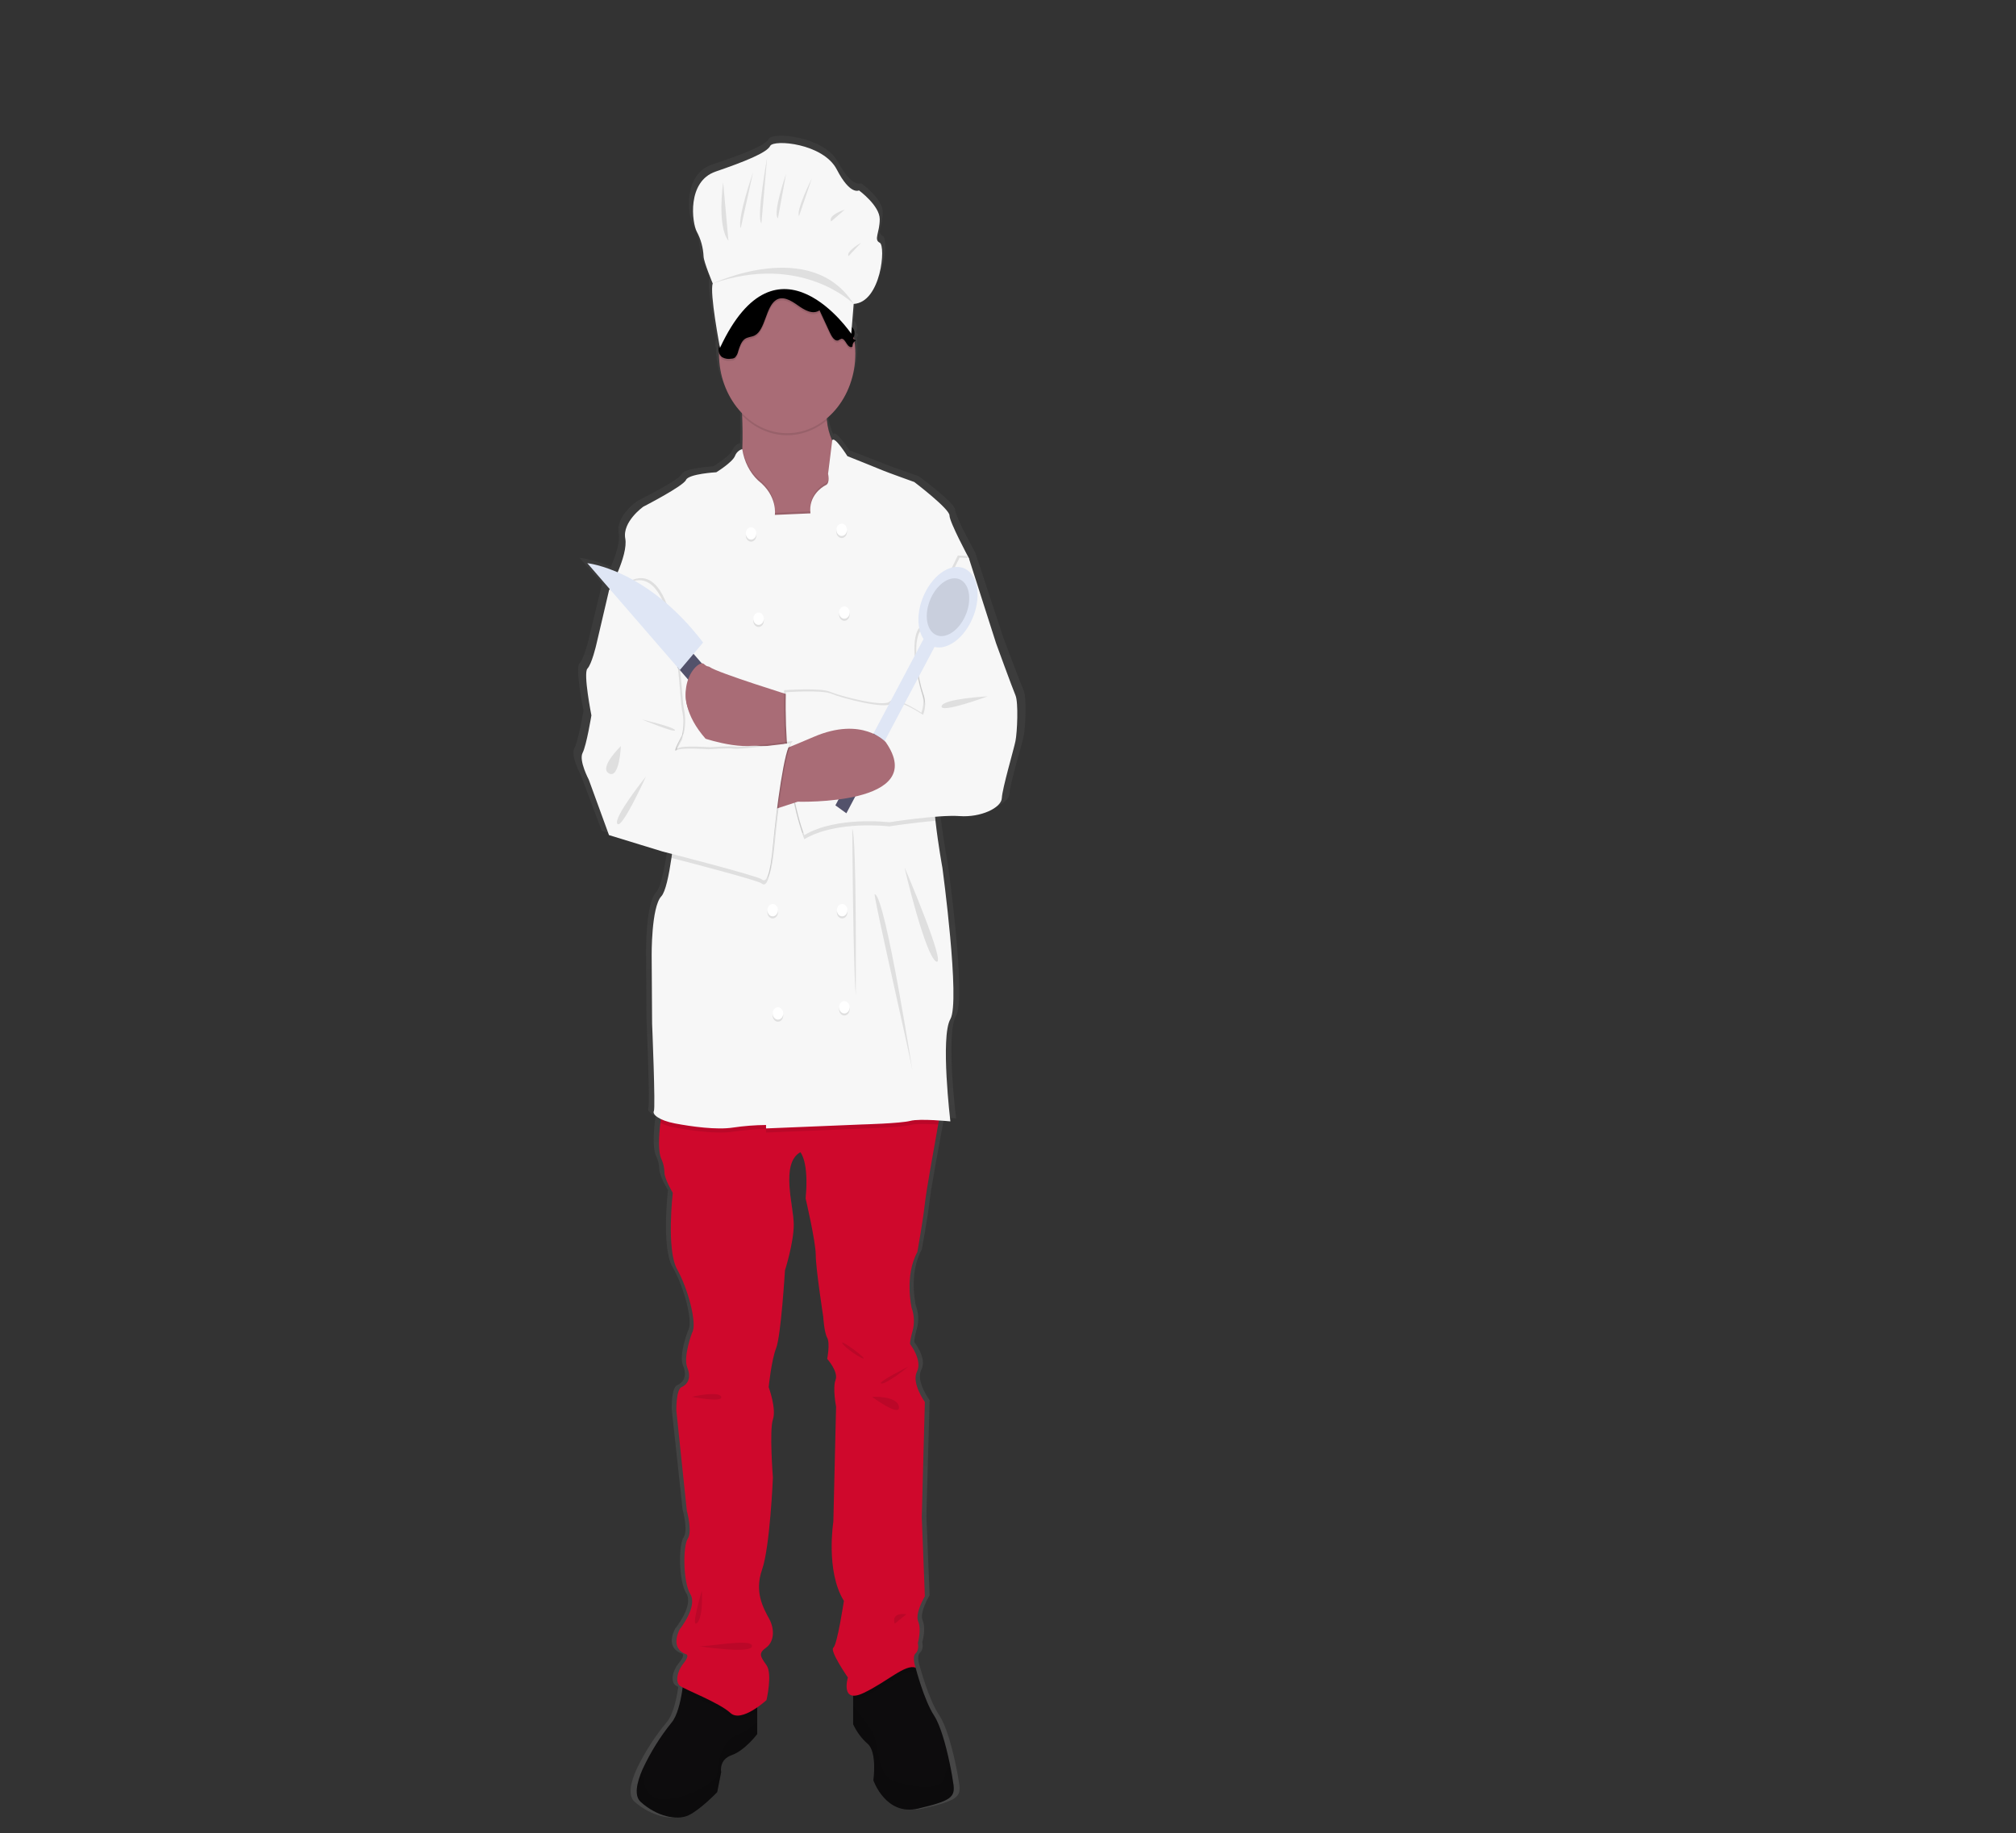 <svg width="1003" height="912" viewBox="0 0 1003 912" fill="none" xmlns="http://www.w3.org/2000/svg">
<rect x="0" y="0" width="1003" height="912" fill="#333333" stroke="none"/>
<path d="M509.28 343.476C507.69 339.88 499.286 317.537 499.286 317.537L485.204 274.905C485.204 274.905 475.209 256.928 475.209 253.589C475.209 250.25 457.038 236.896 457.038 236.896C457.038 236.896 442.274 231.76 441.138 231.246C440.003 230.732 422.513 223.973 422.513 223.973C422.513 223.973 415.626 213.392 414.645 216.155L414.644 216.162C414.608 216.092 414.572 216.032 414.536 215.96C413.129 212.888 412.238 209.53 411.91 206.067C411.873 205.76 411.841 205.435 411.808 205.114C416.344 201.522 420.062 196.692 422.64 191.042C425.218 185.392 426.577 179.093 426.602 172.691C426.598 171.006 426.501 169.322 426.311 167.651C426.436 167.56 426.566 167.48 426.702 167.411C426.984 167.267 426.913 167.151 426.705 167.029C426.776 166.986 426.847 166.939 426.919 166.904C427.295 166.713 427.044 166.568 426.68 166.397L426.701 166.384C427.214 166.124 426.566 165.951 426.045 165.676C426.017 165.498 425.991 165.32 425.961 165.143C426.076 164.805 426.147 164.448 426.17 164.085C426.216 164.112 426.258 164.141 426.307 164.166C426.434 163.504 426.43 162.817 426.298 162.157C426.265 162.291 426.226 162.423 426.179 162.551C426.212 161.953 426.106 161.355 425.874 160.82C425.641 160.286 425.29 159.833 424.857 159.511C424.831 159.485 424.802 159.456 424.776 159.429L425.739 147.908C439.943 147.123 442.435 118.891 439.196 117.323C435.956 115.754 439.196 112.356 439.196 105.559C439.196 98.763 428.48 91.182 428.48 91.182C428.48 91.182 423.995 93.796 417.018 80.725C410.04 67.655 384.374 65.564 382.629 68.962C380.885 72.36 369.422 76.804 354.471 81.771C339.519 86.738 342.26 107.389 344.752 111.833C346.805 115.507 348.007 119.74 348.241 124.119C348.241 126.733 352.976 137.713 352.976 137.713C351.482 141.517 355.283 162.359 356.408 168.282C356.39 168.464 356.372 168.646 356.356 168.829C356.347 168.847 356.334 168.862 356.325 168.88C356.271 168.976 356.222 169.075 356.179 169.178C355.938 169.792 355.858 170.476 355.95 171.143C355.868 171.872 355.955 172.613 356.202 173.29C356.287 178.87 357.392 184.365 359.443 189.406C361.494 194.447 364.443 198.918 368.093 202.52C368.111 202.876 368.128 203.235 368.145 203.602C368.354 208.44 368.472 214.162 368.254 219.638C368.243 219.918 368.225 220.192 368.212 220.471C367.388 220.666 366.614 221.084 365.954 221.692C365.294 222.301 364.765 223.082 364.411 223.973C363.003 227.137 354.826 232.016 354.826 232.016C354.826 232.016 340.516 232.787 339.153 235.869C337.79 238.951 317.12 249.223 317.12 249.223C317.12 249.223 306.218 256.671 307.808 265.146C308.638 269.574 306.306 276.454 303.89 282.017C298.835 279.778 293.572 278.245 288.21 277.449L299.789 290.392C299.547 290.834 299.404 291.085 299.404 291.085L292.817 318.307C292.817 318.307 290.545 327.81 288.274 330.121C286.002 332.432 290.318 353.492 290.318 353.492C290.318 353.492 287.819 368.387 285.775 372.239C283.731 376.092 288.955 385.594 288.955 385.594L299.404 413.33L327.115 421.549C327.115 421.549 328.961 422.005 331.945 422.752C331.851 423.414 331.755 424.075 331.657 424.733C330.322 433.568 328.568 441.693 326.433 443.892C321.209 449.285 321.436 473.426 321.436 473.426L321.663 507.583C321.663 507.583 323.48 549.701 322.572 551.242C321.998 552.215 323.149 553.801 326.186 555.226C326.099 555.86 326.014 556.503 325.933 557.159C325.079 564.145 324.698 572.116 326.66 575.64C327.512 577.545 327.979 579.654 328.023 581.803C328.023 585.142 332.339 592.076 332.339 592.076C332.339 592.076 328.932 620.583 334.61 630.342C340.289 640.101 345.059 657.822 342.333 661.931C342.333 661.931 337.563 674.001 339.834 679.395C342.106 684.788 339.834 687.87 336.882 689.154C333.929 690.438 334.183 700.967 334.183 700.967L339.607 751.047C339.607 751.047 342.56 761.32 340.062 764.915C337.563 768.511 337.563 786.488 341.424 792.652C345.286 798.815 335.973 810.115 335.973 810.115C335.973 810.115 330.295 819.618 339.38 822.699C339.38 822.699 341.197 823.213 337.79 827.322C334.383 831.431 333.702 836.568 335.973 838.365C336.444 838.695 336.937 838.981 337.446 839.22C337.362 839.829 337.271 840.46 337.163 841.129C336.291 846.491 334.646 853.476 331.657 856.856C325.864 863.791 320.865 871.574 316.784 880.011C313.668 886.914 312.305 893.376 315.758 896.406C323.935 903.597 334.383 905.909 340.516 903.084C346.648 900.259 355.28 891.527 355.28 891.527L357.324 881.511C357.324 881.511 355.961 875.347 362.775 873.036C369.589 870.724 375.95 862.506 375.95 862.506V849.193C377.599 848.092 379.192 846.877 380.719 845.556C380.719 845.556 383.899 832.459 380.719 828.093C377.539 823.727 376.404 822.186 380.492 819.361C384.581 816.536 385.135 810.372 382.137 804.979C379.129 799.586 374.36 791.625 378.448 780.324C382.536 769.024 384.036 734.354 384.036 734.354C384.036 734.354 382.128 710.727 384.036 705.333C385.944 699.94 381.855 689.154 381.855 689.154C381.855 689.154 383.218 675.799 385.716 669.636C388.215 663.472 390.259 630.856 390.259 630.856C390.259 630.856 394.802 616.988 394.802 607.999C394.802 599.01 387.761 577.438 398.209 571.788C398.209 571.788 402.752 576.41 400.935 594.901C400.935 594.901 406.159 616.474 406.159 623.151C406.159 629.829 410.02 653.97 410.02 653.97C410.02 653.97 410.475 661.674 412.065 664.499C413.655 667.324 412.065 675.029 412.065 675.029C412.065 675.029 417.97 681.449 416.38 685.558C414.79 689.668 416.653 698.934 416.653 698.934L415.245 756.44C415.245 756.44 411.156 781.095 420.696 795.991C420.696 795.991 417.289 817.82 415.245 819.361C413.2 820.902 422.74 834.256 422.74 834.256C422.74 834.256 420.096 842.908 425.466 843.332V857.627C427.33 861.476 429.888 864.805 432.961 867.386C437.959 871.495 435.914 885.62 435.914 885.62C435.914 885.62 442.274 903.597 459.082 899.745C475.891 895.893 478.162 894.095 477.254 887.675C476.927 885.333 476.2 881.152 475.155 876.406C473.347 868.157 470.576 858.202 467.26 853.292C462.035 845.557 457.72 829.377 457.72 829.377C457.72 829.377 455.675 823.984 457.72 822.186C459.764 820.388 458.855 817.05 458.855 817.05C458.855 817.05 460.845 810.372 459.055 806.263C457.265 802.154 462.49 793.679 462.49 793.679L460.9 754.129L462.49 696.602C462.49 696.602 455.448 687.099 458.401 681.449C461.354 675.799 454.994 667.838 454.994 667.838C454.994 667.838 454.313 667.581 456.13 661.161C457.217 657.377 457.055 653.255 455.675 649.604C455.675 649.604 451.814 633.681 458.628 621.611C458.628 621.611 461.581 605.688 462.49 597.47C463.116 591.758 467.041 570.422 469.377 557.94C469.509 557.235 469.635 556.559 469.756 555.914C473.12 556.129 475.664 556.379 475.664 556.379C475.664 556.379 470.439 514.004 475.664 505.272C480.888 496.54 471.575 429.767 471.575 429.767C471.575 429.767 469.349 418.097 467.977 406.191C467.899 405.513 467.828 404.835 467.755 404.157C471.972 403.763 476.206 403.653 480.434 403.828C491.336 404.599 502.012 399.719 502.239 394.84C502.466 389.96 508.372 370.699 509.28 366.333C510.189 361.967 510.87 347.071 509.28 343.476Z" fill="url(#paint0_linear_111_2)"/>
<path d="M376.744 838.908V862.688C376.744 862.688 370.616 870.871 364.05 873.172C357.484 875.473 358.798 881.61 358.798 881.61L356.828 891.582C356.828 891.582 348.511 900.276 342.602 903.089C336.692 905.902 326.625 903.6 318.745 896.441C315.419 893.423 316.732 886.99 319.735 880.117C323.647 871.747 328.463 863.999 334.066 857.063C336.946 853.698 338.531 846.743 339.371 841.404C339.993 837.405 340.194 834.306 340.194 834.306L376.744 838.908Z" fill="#0D0C0D"/>
<path opacity="0.1" d="M376.744 856.654V862.688C376.744 862.688 370.616 870.871 364.05 873.172C357.484 875.473 358.798 881.61 358.798 881.61L356.828 891.582C356.828 891.582 348.511 900.276 342.602 903.089C336.692 905.902 326.625 903.6 318.745 896.441C315.419 893.423 316.732 886.99 319.735 880.117C319.595 887.338 321.424 895.449 330.345 895.162C339.973 894.805 349.252 890.863 356.828 883.911C356.828 883.911 356.609 867.035 366.677 863.2C370.356 861.781 373.773 859.559 376.744 856.654V856.654Z" fill="black"/>
<path d="M456.849 899.765C440.653 903.6 434.524 885.701 434.524 885.701C434.524 885.701 436.494 871.638 431.679 867.547C428.702 864.952 426.238 861.638 424.457 857.83V834.306L444.154 817.941L454.817 828.967L455.535 829.703C455.535 829.703 459.694 845.812 464.728 853.514C467.923 858.403 470.593 868.314 472.335 876.527C473.342 881.252 474.043 885.415 474.358 887.747C475.233 894.139 473.045 895.929 456.849 899.765Z" fill="#0D0C0D"/>
<path opacity="0.1" d="M456.849 899.765C440.653 903.6 434.524 885.701 434.524 885.701C434.524 885.701 436.494 871.638 431.679 867.547C428.702 864.952 426.238 861.638 424.457 857.83V848.717C427.582 852.573 433.474 860.039 434.743 863.2C436.494 867.547 436.713 883.4 444.811 886.213C452.909 889.025 468.667 891.582 469.98 884.423C470.526 881.702 471.316 879.055 472.335 876.527C473.342 881.252 474.043 885.415 474.358 887.747C475.233 894.139 473.045 895.929 456.849 899.765Z" fill="black"/>
<path opacity="0.1" d="M340.194 834.306L376.744 838.908V851.479C372.621 854.332 366.712 857.36 363.394 854.25C358.491 849.668 343.915 843.848 339.371 841.404C339.993 837.405 340.194 834.306 340.194 834.306Z" fill="black"/>
<path opacity="0.1" d="M455.535 831.749C450.502 829.703 441.528 838.653 429.709 844.278C428.067 845.182 426.273 845.65 424.457 845.649V834.306L444.155 817.941L454.817 828.967C454.982 829.918 455.222 830.85 455.535 831.749Z" fill="black"/>
<path d="M468.448 550.224C468.448 550.224 467.757 553.988 466.768 559.45C464.518 571.877 460.736 593.12 460.132 598.807C459.256 606.989 456.411 622.843 456.411 622.843C449.845 634.861 453.566 650.714 453.566 650.714C454.896 654.362 455.052 658.449 454.003 662.22C452.252 668.613 452.909 668.869 452.909 668.869C452.909 668.869 459.037 676.795 456.192 682.421C453.347 688.046 460.132 697.507 460.132 697.507L458.599 754.783L460.132 794.161C460.132 794.161 455.098 802.599 456.822 806.69C458.547 810.782 456.63 817.43 456.63 817.43C456.63 817.43 457.505 820.754 455.535 822.544C453.566 824.334 455.535 829.703 455.535 829.703C450.501 827.658 441.528 836.607 429.709 842.233C417.891 847.858 421.83 834.562 421.83 834.562C421.83 834.562 412.638 821.265 414.608 819.731C416.578 818.197 419.86 796.462 419.86 796.462C410.668 781.632 414.608 757.085 414.608 757.085L415.965 699.829C415.965 699.829 414.17 690.603 415.702 686.512C417.234 682.421 411.544 676.028 411.544 676.028C411.544 676.028 413.076 668.357 411.544 665.544C410.012 662.732 409.574 655.061 409.574 655.061C409.574 655.061 405.853 631.025 405.853 624.377C405.853 617.729 400.819 596.25 400.819 596.25C402.57 577.84 398.193 573.237 398.193 573.237C388.125 578.862 394.91 600.341 394.91 609.291C394.91 618.24 390.533 632.048 390.533 632.048C390.533 632.048 388.563 664.522 386.155 670.659C383.748 676.795 382.435 690.092 382.435 690.092C382.435 690.092 386.374 700.831 384.536 706.201C382.697 711.57 384.536 735.095 384.536 735.095C384.536 735.095 383.091 769.614 379.152 780.865C375.212 792.116 379.808 800.042 382.706 805.412C385.595 810.782 385.061 816.918 381.122 819.731C377.182 822.544 378.276 824.078 381.34 828.425C384.405 832.772 381.34 845.812 381.34 845.812C381.34 845.812 368.865 857.319 363.394 852.205C357.922 847.091 340.413 840.443 338.224 838.653C336.036 836.863 336.692 831.749 339.975 827.658C343.258 823.567 341.507 823.055 341.507 823.055C332.753 819.987 338.224 810.526 338.224 810.526C338.224 810.526 347.198 799.275 343.477 793.138C339.756 787.002 339.756 769.103 342.164 765.523C344.571 761.943 341.726 751.715 341.726 751.715L336.5 701.854C336.5 701.854 336.254 691.37 339.1 690.092C341.945 688.813 344.134 685.745 341.945 680.375C339.756 675.005 344.352 662.987 344.352 662.987C346.979 658.896 342.383 641.253 336.911 631.536C331.439 621.82 334.722 593.437 334.722 593.437C334.722 593.437 330.564 586.533 330.564 583.209C330.523 581.075 330.074 578.978 329.251 577.073C327.36 573.564 327.727 565.627 328.55 558.672C329.347 551.942 330.564 546.133 330.564 546.133L468.448 550.224Z" fill="#CF082C"/>
<path d="M425.551 260.517L382.435 272.279C382.435 272.279 361.205 251.312 366.458 240.061C368.261 236.195 369.058 229.598 369.329 222.623C369.539 217.171 369.426 211.474 369.224 206.657C368.918 199.691 368.428 194.547 368.428 194.547C368.428 194.547 412.638 165.397 411.106 194.547C410.795 199.401 410.891 204.279 411.395 209.111C411.708 212.55 412.565 215.89 413.925 218.961C416.289 223.881 419.204 223.952 419.204 223.952L425.551 260.517Z" fill="#A96C76"/>
<path opacity="0.1" d="M411.395 209.111C405.164 214.333 397.602 216.934 389.943 216.488C382.284 216.042 374.98 212.576 369.224 206.657C368.918 199.691 368.428 194.547 368.428 194.547C368.428 194.547 412.638 165.397 411.106 194.547C410.795 199.401 410.891 204.279 411.395 209.111V209.111Z" fill="black"/>
<path d="M391.627 215.514C410.363 215.514 425.551 197.77 425.551 175.881C425.551 153.992 410.363 136.247 391.627 136.247C372.891 136.247 357.703 153.992 357.703 175.881C357.703 197.77 372.891 215.514 391.627 215.514Z" fill="#A96C76"/>
<path opacity="0.1" d="M425.551 260.517L382.435 272.279C382.435 272.279 361.205 251.312 366.458 240.061C368.261 236.195 369.058 229.598 369.329 222.623C370.281 228.688 373.068 234.152 377.182 238.016C387.031 245.687 385.499 255.147 385.499 255.147L403.227 254.38C402.133 245.942 408.699 241.34 410.887 240.317C413.076 239.294 411.981 234.692 411.981 234.692L413.925 218.961C416.289 223.881 419.204 223.952 419.204 223.952L425.551 260.517Z" fill="black"/>
<path opacity="0.1" d="M468.448 550.224C468.448 550.224 467.757 553.988 466.768 559.45C462.005 559.153 455.71 558.938 452.909 559.685C448.094 560.964 428.834 561.475 428.834 561.475L381.122 563.449V561.731C375.633 561.782 370.152 562.209 364.707 563.009C356.609 564.288 343.915 562.498 335.817 560.963C333.324 560.546 330.884 559.777 328.55 558.672C329.347 551.942 330.564 546.133 330.564 546.133L468.448 550.224Z" fill="black"/>
<path d="M464.728 387.855C464.036 392.632 464.544 400.548 465.419 408.362C466.741 420.217 468.886 431.836 468.886 431.836C468.886 431.836 477.86 498.317 472.826 507.011C467.792 515.705 472.826 557.895 472.826 557.895C472.826 557.895 457.724 556.361 452.909 557.639C448.094 558.918 428.834 559.429 428.834 559.429L381.122 561.403V559.685C375.633 559.737 370.152 560.164 364.707 560.964C356.609 562.242 343.915 560.452 335.817 558.918C327.719 557.384 324.436 554.315 325.311 552.781C326.187 551.247 324.436 509.312 324.436 509.312L324.217 475.304C324.217 475.304 323.998 451.269 329.032 445.899C331.089 443.71 332.779 435.62 334.066 426.824C335.913 414.09 336.911 399.873 336.911 399.873L303.644 295.804L302.987 293.758C302.987 293.758 312.617 276.37 311.085 267.932C309.553 259.494 320.059 252.079 320.059 252.079C320.059 252.079 339.975 241.851 341.288 238.783C342.602 235.714 356.39 234.947 356.39 234.947C356.39 234.947 364.269 230.089 365.626 226.939C365.956 226.059 366.461 225.283 367.099 224.677C367.737 224.07 368.49 223.65 369.294 223.451C370.222 229.591 373.024 235.13 377.182 239.038C387.031 246.709 385.499 256.17 385.499 256.17L403.227 255.403C402.133 246.965 408.699 242.363 410.887 241.34C413.076 240.317 411.981 235.714 411.981 235.714L414.03 219.155C414.975 216.404 421.611 226.939 421.611 226.939C421.611 226.939 438.464 233.669 439.558 234.18C440.653 234.692 454.879 239.806 454.879 239.806C454.879 239.806 472.388 253.102 472.388 256.426C472.388 259.75 482.018 277.649 482.018 277.649C482.018 277.649 481.904 278.365 481.694 279.674C479.47 293.768 466.33 376.86 464.728 387.855Z" fill="#F7F7F7"/>
<path d="M394.691 346.432C394.691 346.432 356.828 334.67 353.107 331.857C349.386 329.044 327.5 345.409 354.201 367.655C354.201 367.655 386.852 375.582 395.587 367.655C404.321 359.728 394.691 346.432 394.691 346.432Z" fill="#A96C76"/>
<path opacity="0.1" d="M476.546 276.37L481.143 276.626L494.712 319.072C494.712 319.072 502.81 341.318 504.342 344.898C505.874 348.478 505.218 363.308 504.342 367.655C503.467 372.002 497.776 391.179 497.557 396.038C497.339 400.896 487.052 405.754 476.546 404.987C466.041 404.22 441.528 408.055 441.528 408.055C441.528 408.055 415.349 404.859 399.287 414.448C399.287 414.448 389.001 389.645 390.095 343.364C390.095 343.364 408.261 342.085 412.857 344.131C417.453 346.176 439.777 352.057 442.622 348.989C445.468 345.921 458.381 354.614 458.381 354.614C459.038 352.928 459.378 351.097 459.378 349.245C459.378 347.392 459.038 345.561 458.381 343.875C456.192 337.738 452.471 318.561 457.286 312.424C462.101 306.287 476.546 276.37 476.546 276.37Z" fill="black"/>
<path opacity="0.1" d="M465.419 408.362C454.555 409.222 442.404 411.124 442.404 411.124C442.404 411.124 416.227 407.923 400.163 417.516C400.163 417.516 389.876 392.714 390.971 346.432C390.971 346.432 409.136 345.154 413.732 347.199C418.329 349.245 440.653 355.126 443.498 352.057C446.343 348.989 459.256 357.683 459.256 357.683C459.913 355.997 460.253 354.166 460.253 352.313C460.253 350.461 459.913 348.629 459.256 346.943C457.067 340.807 453.347 321.629 458.162 315.492C462.977 309.356 477.422 279.439 477.422 279.439L481.694 279.674C479.47 293.768 466.33 376.86 464.728 387.855C464.036 392.632 464.544 400.548 465.419 408.362Z" fill="black"/>
<path d="M477.422 277.393L482.018 277.649L495.588 320.095C495.588 320.095 503.685 342.341 505.218 345.921C506.75 349.5 506.093 364.331 505.218 368.678C504.342 373.025 498.652 392.202 498.433 397.06C498.214 401.919 487.927 406.777 477.422 406.01C466.916 405.243 442.404 409.078 442.404 409.078C442.404 409.078 416.225 405.881 400.163 415.471C400.163 415.471 389.876 390.668 390.971 344.386C390.971 344.386 409.136 343.108 413.732 345.154C418.329 347.199 440.653 353.08 443.498 350.012C446.343 346.943 459.256 355.637 459.256 355.637C459.913 353.951 460.253 352.12 460.253 350.267C460.253 348.415 459.913 346.584 459.256 344.898C457.067 338.761 453.347 319.584 458.162 313.447C462.977 307.31 477.422 277.393 477.422 277.393Z" fill="#F7F7F7"/>
<path d="M431.182 371.315L436.643 375.265L467.076 317.843L461.615 313.893L431.182 371.315Z" fill="#DFE6F5"/>
<path d="M482.681 310.067C488.059 299.918 487.48 288.119 481.388 283.712C475.295 279.304 465.996 283.958 460.618 294.107C455.239 304.255 455.818 316.054 461.911 320.462C468.003 324.869 477.302 320.215 482.681 310.067Z" fill="#DFE6F5"/>
<path opacity="0.1" d="M479.568 307.815C483.428 300.53 483.013 292.061 478.64 288.897C474.267 285.733 467.592 289.074 463.731 296.359C459.87 303.643 460.286 312.113 464.659 315.276C469.032 318.44 475.707 315.099 479.568 307.815Z" fill="black"/>
<path d="M415.627 400.664L421.088 404.614L440.024 368.885L434.563 364.934L415.627 400.664Z" fill="#53526B"/>
<path d="M383.529 403.197L396.88 398.85C396.88 398.85 462.758 400.896 440.653 369.189C440.653 369.189 429.053 356.149 404.759 366.632C380.465 377.116 373.68 378.394 373.68 378.394L383.529 403.197Z" fill="#A96C76"/>
<path opacity="0.1" d="M373.68 269.467C375.131 269.467 376.307 268.093 376.307 266.398C376.307 264.704 375.131 263.33 373.68 263.33C372.23 263.33 371.054 264.704 371.054 266.398C371.054 268.093 372.23 269.467 373.68 269.467Z" fill="black"/>
<path opacity="0.1" d="M418.766 267.677C420.217 267.677 421.393 266.303 421.393 264.608C421.393 262.914 420.217 261.54 418.766 261.54C417.316 261.54 416.14 262.914 416.14 264.608C416.14 266.303 417.316 267.677 418.766 267.677Z" fill="black"/>
<path d="M373.68 268.444C375.131 268.444 376.307 267.07 376.307 265.375C376.307 263.681 375.131 262.307 373.68 262.307C372.23 262.307 371.054 263.681 371.054 265.375C371.054 267.07 372.23 268.444 373.68 268.444Z" fill="white"/>
<path opacity="0.1" d="M377.401 311.913C378.851 311.913 380.027 310.539 380.027 308.844C380.027 307.15 378.851 305.776 377.401 305.776C375.95 305.776 374.775 307.15 374.775 308.844C374.775 310.539 375.95 311.913 377.401 311.913Z" fill="black"/>
<path opacity="0.1" d="M420.079 308.844C421.53 308.844 422.706 307.47 422.706 305.776C422.706 304.081 421.53 302.707 420.079 302.707C418.629 302.707 417.453 304.081 417.453 305.776C417.453 307.47 418.629 308.844 420.079 308.844Z" fill="black"/>
<path d="M377.401 310.89C378.851 310.89 380.027 309.516 380.027 307.821C380.027 306.127 378.851 304.753 377.401 304.753C375.95 304.753 374.775 306.127 374.775 307.821C374.775 309.516 375.95 310.89 377.401 310.89Z" fill="white"/>
<path opacity="0.1" d="M418.985 456.911C420.436 456.911 421.611 455.538 421.611 453.843C421.611 452.148 420.436 450.775 418.985 450.775C417.535 450.775 416.359 452.148 416.359 453.843C416.359 455.538 417.535 456.911 418.985 456.911Z" fill="black"/>
<path opacity="0.1" d="M384.42 456.911C385.87 456.911 387.046 455.538 387.046 453.843C387.046 452.148 385.87 450.775 384.42 450.775C382.969 450.775 381.793 452.148 381.793 453.843C381.793 455.538 382.969 456.911 384.42 456.911Z" fill="black"/>
<path d="M418.985 455.889C420.436 455.889 421.611 454.515 421.611 452.82C421.611 451.126 420.436 449.752 418.985 449.752C417.535 449.752 416.359 451.126 416.359 452.82C416.359 454.515 417.535 455.889 418.985 455.889Z" fill="white"/>
<path opacity="0.1" d="M387.046 508.29C388.497 508.29 389.673 506.916 389.673 505.221C389.673 503.527 388.497 502.153 387.046 502.153C385.596 502.153 384.42 503.527 384.42 505.221C384.42 506.916 385.596 508.29 387.046 508.29Z" fill="black"/>
<path opacity="0.1" d="M420.079 505.221C421.53 505.221 422.706 503.847 422.706 502.153C422.706 500.458 421.53 499.084 420.079 499.084C418.629 499.084 417.453 500.458 417.453 502.153C417.453 503.847 418.629 505.221 420.079 505.221Z" fill="black"/>
<path d="M387.046 507.267C388.497 507.267 389.673 505.893 389.673 504.198C389.673 502.504 388.497 501.13 387.046 501.13C385.596 501.13 384.42 502.504 384.42 504.198C384.42 505.893 385.596 507.267 387.046 507.267Z" fill="white"/>
<path d="M384.42 455.889C385.87 455.889 387.046 454.515 387.046 452.82C387.046 451.126 385.87 449.752 384.42 449.752C382.969 449.752 381.793 451.126 381.793 452.82C381.793 454.515 382.969 455.889 384.42 455.889Z" fill="white"/>
<path d="M420.079 504.198C421.53 504.198 422.706 502.825 422.706 501.13C422.706 499.435 421.53 498.062 420.079 498.062C418.629 498.062 417.453 499.435 417.453 501.13C417.453 502.825 418.629 504.198 420.079 504.198Z" fill="white"/>
<path d="M418.766 266.654C420.217 266.654 421.393 265.28 421.393 263.586C421.393 261.891 420.217 260.517 418.766 260.517C417.316 260.517 416.14 261.891 416.14 263.586C416.14 265.28 417.316 266.654 418.766 266.654Z" fill="white"/>
<path d="M420.079 307.821C421.53 307.821 422.706 306.448 422.706 304.753C422.706 303.058 421.53 301.685 420.079 301.685C418.629 301.685 417.453 303.058 417.453 304.753C417.453 306.448 418.629 307.821 420.079 307.821Z" fill="white"/>
<path opacity="0.1" d="M424.019 412.402C424.019 412.402 424.457 482.464 425.77 494.993C425.77 494.993 426.247 415.705 424.019 412.402Z" fill="black"/>
<path opacity="0.1" d="M435.181 444.876C434.279 444.876 453.128 526.956 454.003 532.837C454.879 538.718 440.434 444.876 435.181 444.876Z" fill="black"/>
<path opacity="0.1" d="M450.064 431.58C450.064 432.347 460.569 476.071 465.822 478.373C471.075 480.674 450.064 431.58 450.064 431.58Z" fill="black"/>
<path opacity="0.1" d="M491.429 346.432C491.429 346.432 469.105 347.595 468.448 351.36C467.792 355.126 491.429 346.432 491.429 346.432Z" fill="black"/>
<path opacity="0.1" d="M452.034 679.864C452.034 679.864 436.056 687.79 438.464 688.302C440.871 688.813 452.034 679.864 452.034 679.864Z" fill="black"/>
<path opacity="0.1" d="M418.985 668.102C418.363 666.466 429.709 674.75 429.709 675.772C429.709 676.795 419.861 670.403 418.985 668.102Z" fill="black"/>
<path opacity="0.1" d="M433.868 694.95C433.868 694.95 446.343 694.214 447.219 699.824C448.094 705.433 433.868 694.95 433.868 694.95Z" fill="black"/>
<path opacity="0.1" d="M344.134 694.918C344.134 694.918 357.703 691.818 358.798 694.918C359.892 698.018 344.134 694.918 344.134 694.918Z" fill="black"/>
<path opacity="0.1" d="M349.167 791.348C349.167 791.348 350.057 804.389 346.767 807.457C343.477 810.526 349.167 791.348 349.167 791.348Z" fill="black"/>
<path opacity="0.1" d="M347.51 818.964C351.794 819.475 374.337 814.873 374.118 818.964C373.899 823.055 347.51 818.964 347.51 818.964Z" fill="black"/>
<path opacity="0.1" d="M450.939 803.111C450.939 803.111 443.251 801.73 445.125 807.79L450.939 803.111Z" fill="black"/>
<path opacity="0.1" d="M308.021 292.735H303.863L297.516 319.839C297.516 319.839 295.327 329.3 293.138 331.601C290.95 333.903 295.108 354.87 295.108 354.87C295.108 354.87 292.701 369.701 290.731 373.536C288.761 377.372 293.795 386.832 293.795 386.832L303.863 414.448L330.564 422.63C330.564 422.63 377.62 434.648 379.808 436.438C381.997 438.228 383.967 435.671 385.499 419.051C387.031 402.43 391.189 370.212 394.472 368.678C394.472 368.678 368.209 372.002 366.02 371.491C363.831 370.979 353.326 371.746 353.326 371.746C353.326 371.746 339.537 370.724 337.349 372.258C335.16 373.792 340.194 364.831 340.194 364.831C341.116 360.728 341.116 356.416 340.194 352.313C338.662 345.409 337.787 267.165 308.021 292.735Z" fill="black"/>
<path opacity="0.1" d="M393.597 371.746C390.314 373.28 386.155 405.498 384.623 422.119C383.091 438.739 381.122 441.296 378.933 439.506C377.156 438.054 345.788 429.851 334.066 426.824C335.913 414.09 336.911 399.873 336.911 399.873L303.644 295.804H307.146C336.911 270.234 337.787 348.478 339.319 355.381C340.24 359.485 340.24 363.797 339.319 367.9C339.319 367.9 334.285 376.86 336.473 375.326C338.662 373.792 352.45 374.815 352.45 374.815C352.45 374.815 362.956 374.047 365.145 374.559C367.333 375.07 393.597 371.746 393.597 371.746Z" fill="black"/>
<path d="M307.146 293.758H302.987L296.64 320.862C296.64 320.862 294.452 330.323 292.263 332.624C290.074 334.926 294.233 355.893 294.233 355.893C294.233 355.893 291.825 370.723 289.855 374.559C287.886 378.394 292.919 387.855 292.919 387.855L302.987 415.471L329.689 423.653C329.689 423.653 376.744 435.671 378.933 437.461C381.122 439.251 383.091 436.694 384.623 420.073C386.156 403.453 390.314 371.235 393.597 369.701C393.597 369.701 367.333 373.025 365.145 372.513C362.956 372.002 352.45 372.769 352.45 372.769C352.45 372.769 338.662 371.746 336.473 373.281C334.285 374.815 339.319 365.854 339.319 365.854C340.24 361.751 340.24 357.439 339.319 353.336C337.787 346.432 336.911 268.188 307.146 293.758Z" fill="#F7F7F7"/>
<path opacity="0.1" d="M321.372 386.321C321.372 386.321 309.334 412.914 307.146 409.845C304.957 406.777 321.372 386.321 321.372 386.321Z" fill="black"/>
<path opacity="0.1" d="M308.897 371.178C308.897 371.178 297.734 381.974 302.987 384.787C308.24 387.6 308.897 371.178 308.897 371.178Z" fill="black"/>
<path opacity="0.1" d="M319.402 357.938C320.277 358.194 335.598 361.749 335.817 363.296C336.036 364.842 319.402 357.938 319.402 357.938Z" fill="black"/>
<path opacity="0.1" d="M425.647 170.623C425.171 170.819 424.765 171.195 424.494 171.692C424.223 172.189 424.102 172.778 424.15 173.365C423.257 174.285 422.005 173.201 421.279 172.025C420.543 170.859 419.712 169.417 418.6 169.58C418.072 169.777 417.559 170.027 417.068 170.327C415.317 170.981 413.837 168.578 412.857 166.471C411.15 162.779 409.443 159.09 407.736 155.404C404.312 157.726 400.268 155.292 396.871 152.888C393.474 150.485 389.43 148.04 385.998 150.362C380.964 153.758 380.78 165.08 375.563 167.872C373.882 168.772 371.929 168.578 370.371 169.816C368.83 171.043 367.999 173.405 367.307 175.666C367.051 176.953 366.45 178.11 365.591 178.969C365.045 179.303 364.438 179.475 363.823 179.471C362.276 179.778 360.685 179.517 359.27 178.724C358.529 178.18 357.968 177.356 357.682 176.389C357.395 175.422 357.4 174.369 357.694 173.405C357.736 173.303 357.783 173.204 357.835 173.109C358.395 172.317 358.899 171.472 359.34 170.583C359.866 168.956 359.113 167.064 359.279 165.305C359.55 162.298 362.273 160.713 362.737 157.757C362.93 156.601 362.728 155.363 362.912 154.197C362.938 154.045 362.973 153.894 363.017 153.747L361.415 155.036C363.21 152.592 364.112 149.196 365.425 146.23C366.884 142.982 368.891 140.114 371.326 137.799C373.76 135.483 376.572 133.769 379.59 132.76C385.298 130.816 391.329 131.348 397.09 132.995C402.568 134.589 407.815 137.115 412.664 140.492C414.397 141.577 415.936 143.039 417.199 144.798C418.258 146.622 419.158 148.565 419.887 150.597C421.585 154.709 426.225 158.514 422.531 159.086C419.458 159.567 422.259 162.083 423.87 163.781C424.234 164.114 424.547 164.515 424.798 164.967C425.066 165.614 425.188 166.33 425.155 167.047C425.121 167.764 424.932 168.46 424.605 169.069C423.984 169.989 426.505 170.173 425.647 170.623Z" fill="black"/>
<path d="M425.647 169.601C425.171 169.796 424.765 170.173 424.494 170.67C424.223 171.166 424.102 171.755 424.15 172.342C423.257 173.262 422.005 172.178 421.279 171.002C420.543 169.836 419.712 168.394 418.6 168.557C418.072 168.754 417.559 169.004 417.068 169.304C415.317 169.959 413.837 167.555 412.857 165.448C411.15 161.756 409.443 158.067 407.735 154.381C404.312 156.703 400.268 154.269 396.871 151.865C393.474 149.462 389.43 147.017 385.998 149.339C380.964 152.735 380.78 164.057 375.563 166.849C373.882 167.749 371.929 167.555 370.371 168.793C368.83 170.02 367.999 172.383 367.307 174.643C367.051 175.93 366.45 177.087 365.591 177.947C365.045 178.28 364.438 178.452 363.823 178.448C362.276 178.755 360.685 178.494 359.27 177.701C358.529 177.157 357.968 176.333 357.682 175.366C357.395 174.399 357.4 173.346 357.694 172.383C357.736 172.281 357.783 172.182 357.834 172.086C358.395 171.294 358.899 170.449 359.34 169.56C359.866 167.934 359.113 166.041 359.279 164.282C359.55 161.275 362.273 159.69 362.737 156.734C362.93 155.578 362.728 154.341 362.912 153.175C362.938 153.022 362.973 152.871 363.017 152.725L361.415 154.013C363.21 151.569 364.112 148.173 365.425 145.207C366.884 141.959 368.891 139.091 371.326 136.776C373.76 134.461 376.572 132.746 379.59 131.737C385.298 129.793 391.329 130.325 397.09 131.972C402.568 133.566 407.815 136.092 412.664 139.469C414.397 140.554 415.936 142.016 417.199 143.775C418.258 145.599 419.158 147.542 419.887 149.574C421.585 153.686 426.225 157.491 422.531 158.063C419.458 158.544 422.259 161.06 423.87 162.758C424.234 163.091 424.547 163.492 424.798 163.945C425.066 164.591 425.188 165.307 425.155 166.024C425.121 166.742 424.932 167.437 424.605 168.046C423.984 168.967 426.505 169.151 425.647 169.601Z" fill="black"/>
<path opacity="0.1" d="M423.87 162.758L423.52 167.064C423.52 167.064 386.786 112.672 358.211 174.091C358.211 174.091 358.071 173.344 357.835 172.086C358.395 171.294 358.899 170.449 359.34 169.56C359.866 167.934 359.113 166.041 359.279 164.282C359.55 161.275 362.273 159.69 362.737 156.734C362.93 155.578 362.728 154.341 362.912 153.175C362.938 153.022 362.973 152.871 363.017 152.725L361.415 154.013C363.21 151.569 364.112 148.173 365.425 145.207C366.884 141.959 368.891 139.091 371.326 136.776C373.76 134.461 376.572 132.746 379.59 131.737C385.298 129.793 391.329 130.325 397.09 131.972C402.568 133.566 407.815 136.092 412.664 139.469C414.397 140.554 415.936 142.016 417.199 143.775C418.258 145.599 419.158 147.542 419.887 149.574C421.585 153.686 426.225 157.491 422.531 158.063C419.458 158.544 422.259 161.06 423.87 162.758Z" fill="black"/>
<g opacity="0.1">
<path opacity="0.1" d="M424.776 169.044C424.595 169.282 424.463 169.565 424.391 169.872C424.319 170.179 424.308 170.501 424.36 170.814C423.467 171.734 422.215 170.65 421.488 169.474C420.753 168.308 419.921 166.866 418.809 167.03C418.281 167.226 417.769 167.476 417.277 167.776C415.526 168.431 414.047 166.027 413.066 163.92C411.359 160.228 409.652 156.539 407.945 152.854C404.522 155.175 400.477 152.741 397.08 150.338C393.684 147.934 389.639 145.49 386.207 147.811C381.173 151.207 380.989 162.529 375.772 165.322C374.091 166.222 372.139 166.027 370.58 167.265C369.039 168.492 368.208 170.855 367.516 173.115C367.26 174.402 366.659 175.559 365.8 176.419C365.255 176.752 364.648 176.924 364.032 176.92C362.485 177.227 360.894 176.966 359.48 176.173C358.632 175.516 358.023 174.514 357.773 173.362C357.6 174.278 357.67 175.234 357.975 176.103C358.28 176.971 358.805 177.709 359.48 178.219C360.894 179.012 362.485 179.273 364.032 178.966C364.648 178.97 365.255 178.798 365.8 178.464C366.659 177.605 367.26 176.448 367.516 175.161C368.208 172.9 369.039 170.538 370.58 169.31C372.139 168.073 374.091 168.267 375.772 167.367C380.989 164.575 381.173 153.253 386.207 149.857C389.639 147.535 393.684 149.98 397.08 152.383C400.477 154.787 404.522 157.221 407.945 154.899C409.652 158.581 411.359 162.27 413.066 165.966C414.047 168.073 415.526 170.476 417.277 169.822C417.769 169.522 418.281 169.272 418.809 169.075C419.921 168.912 420.753 170.354 421.488 171.52C422.215 172.696 423.467 173.78 424.36 172.86C424.311 172.273 424.432 171.684 424.703 171.187C424.975 170.69 425.381 170.314 425.857 170.118C426.539 169.761 425.087 169.57 424.776 169.044Z" fill="black"/>
<path opacity="0.1" d="M421.913 158.825C422.178 158.701 422.456 158.619 422.74 158.581C424.369 158.329 424.376 157.447 423.731 156.189C423.424 156.382 423.087 156.5 422.74 156.536C420.982 156.811 421.149 157.752 421.913 158.825Z" fill="black"/>
<path opacity="0.1" d="M425.267 167.392C425.389 166.733 425.386 166.05 425.258 165.392C425.18 165.8 425.029 166.184 424.815 166.518C424.54 166.924 424.878 167.187 425.267 167.392Z" fill="black"/>
<path opacity="0.1" d="M359.539 164.446C359.52 164.563 359.499 164.679 359.488 164.8C359.453 165.721 359.51 166.644 359.659 167.549C359.762 166.514 359.722 165.466 359.539 164.446V164.446Z" fill="black"/>
<path opacity="0.1" d="M363.093 151.967C362.681 152.879 362.189 153.738 361.624 154.531L363.037 153.394C363.031 152.918 363.049 152.441 363.093 151.967V151.967Z" fill="black"/>
</g>
<path d="M358.209 173.068C358.209 173.068 352.927 145.479 354.607 141.055C354.607 141.055 350.045 130.123 350.045 127.521C349.824 123.178 348.668 118.97 346.684 115.288C344.283 110.863 341.641 90.302 356.048 85.357C370.455 80.412 381.5 75.987 383.181 72.603C384.862 69.22 409.593 71.302 416.316 84.316C423.039 97.329 427.361 94.727 427.361 94.727C427.361 94.727 437.686 102.274 437.686 109.041C437.686 115.808 434.565 119.192 437.686 120.754C440.808 122.315 438.406 150.424 424.72 151.205L423.52 166.041C423.52 166.041 386.782 111.644 358.209 173.068Z" fill="#F7F7F7"/>
<path opacity="0.1" d="M359.782 90.733C359.782 90.733 356.609 112.467 362.409 119.755L359.782 90.733Z" fill="black"/>
<path opacity="0.1" d="M374.665 85.747C374.665 85.747 366.567 109.015 368.537 113.49L374.665 85.747Z" fill="black"/>
<path opacity="0.1" d="M381.669 78.332C381.669 78.332 376.197 108.632 378.824 111.061L381.669 78.332Z" fill="black"/>
<path opacity="0.1" d="M391.08 86.514C391.08 86.514 384.295 105.947 387.031 108.632L391.08 86.514Z" fill="black"/>
<path opacity="0.1" d="M403.884 88.815C403.884 88.815 395.895 104.669 397.536 107.481L403.884 88.815Z" fill="black"/>
<path opacity="0.1" d="M420.298 104.285C420.298 104.285 411.763 106.97 413.514 110.166L420.298 104.285Z" fill="black"/>
<path opacity="0.1" d="M428.396 120.778C428.396 120.778 420.736 125.124 422.159 127.426L428.396 120.778Z" fill="black"/>
<path opacity="0.1" d="M354.608 141.055C354.608 141.055 403.535 117.836 424.72 151.205C424.72 151.205 399.005 125.662 354.608 141.055Z" fill="black"/>
<path d="M336.927 331.835L343.744 323.778L363.019 346.038L356.202 354.096L338.475 333.624L336.927 331.835Z" fill="#53526B"/>
<path d="M292.201 280.182C292.201 280.182 322.04 283.149 349.812 319.668L338.237 333.349L292.201 280.182Z" fill="#DFE6F5"/>
<path d="M381.701 345.481C381.701 345.481 353.022 333.266 350.203 330.345C347.385 327.425 330.807 344.419 351.032 367.52C351.032 367.52 375.763 375.751 382.379 367.52C388.995 359.288 381.701 345.481 381.701 345.481Z" fill="#A96C76"/>
<defs>
<linearGradient id="paint0_linear_111_2" x1="397.767" y1="904.254" x2="397.767" y2="67.518" gradientUnits="userSpaceOnUse">
<stop stop-color="#808080" stop-opacity="0.25"/>
<stop offset="0.535" stop-color="#808080" stop-opacity="0.12"/>
<stop offset="1" stop-color="#808080" stop-opacity="0.1"/>
</linearGradient>
</defs>
</svg>
